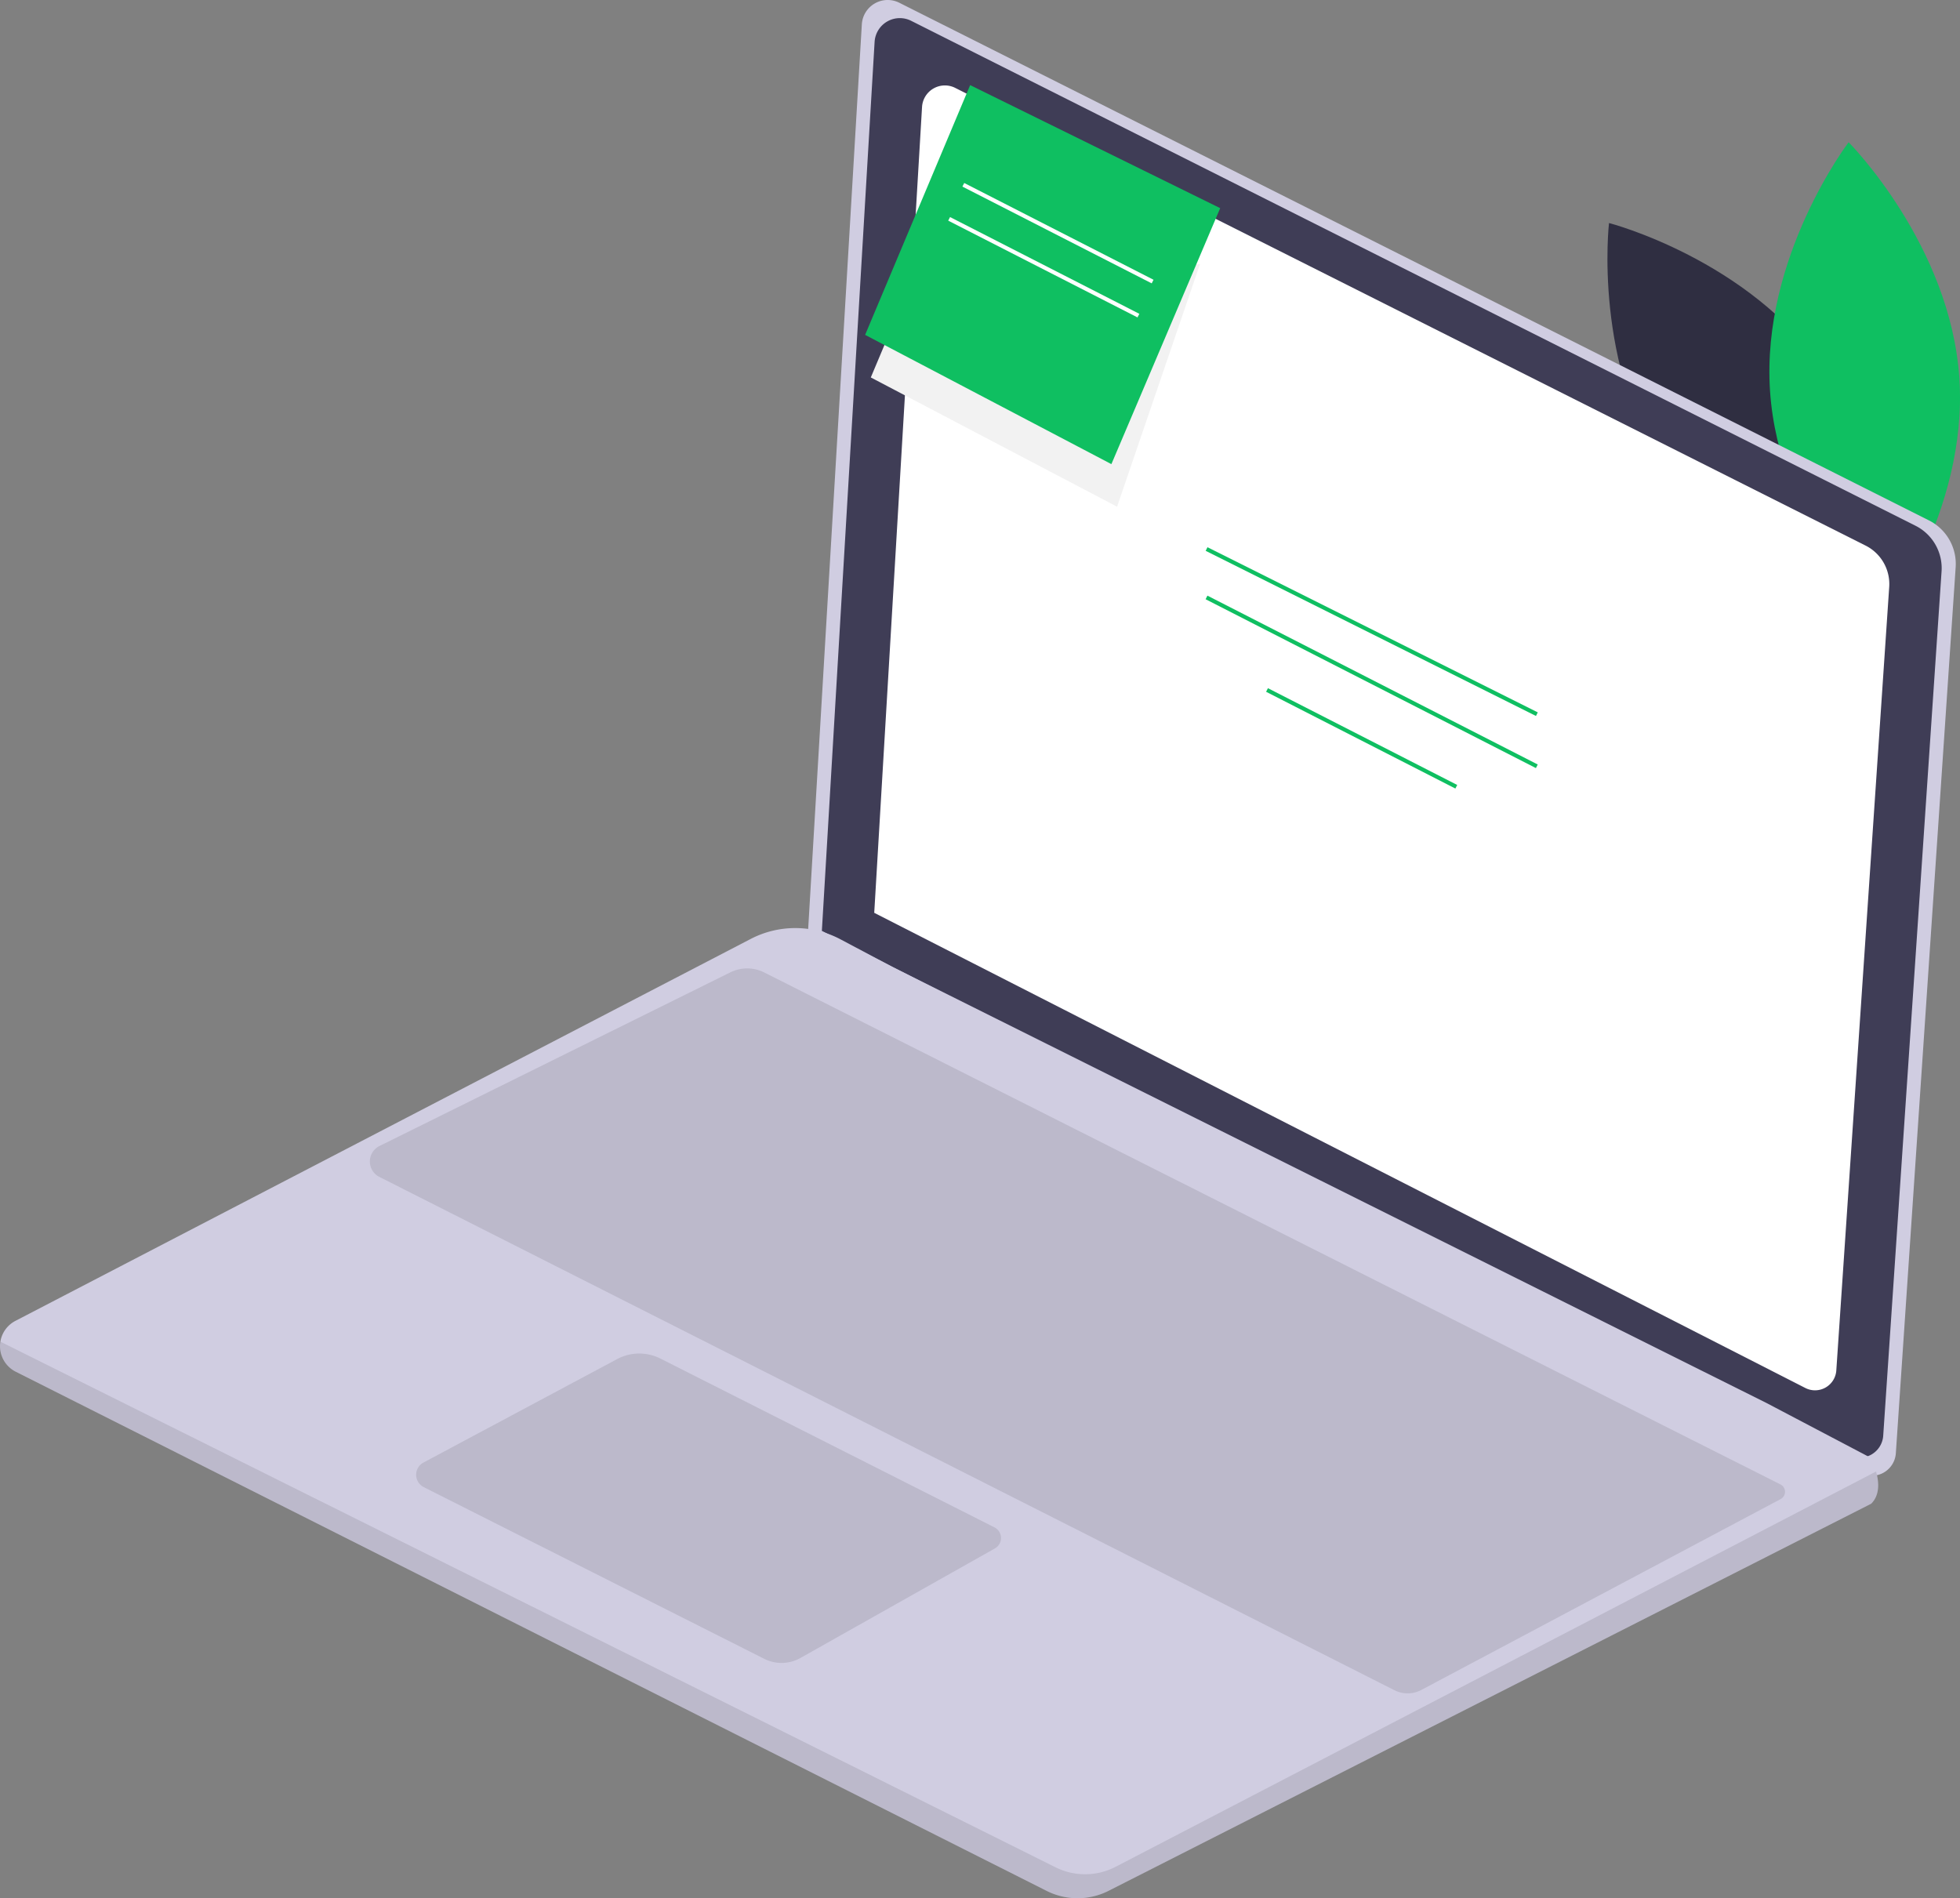 <svg xmlns="http://www.w3.org/2000/svg" width="690.569" height="668.83" viewBox="0 0 690.569 668.83"><rect x="0" y="0" width="690.569" height="668.83" fill="#808080" stroke="none"/><g transform="translate(-57.189 -0.01)"><path d="M927.171,245.864c26.72,38.985,20.807,89.488,20.807,89.488s-49.235-12.7-75.955-51.69-20.807-89.488-20.807-89.488S900.451,206.879,927.171,245.864Z" transform="translate(-227.121 -115.58)" fill="#2f2e41"/><path d="M907.945,253.308c3.127,47.16,39.017,83.179,39.017,83.179s30.821-40.442,27.694-87.6-39.017-83.179-39.017-83.179S904.818,206.149,907.945,253.308Z" transform="translate(-227.121 -115.58)" fill="#0fbf61"/><path d="M601.167,116.562,963.942,298.951a17.155,17.155,0,0,1,9.41,16.482l-21.077,312.2a8.5,8.5,0,0,1-12.315,7.013L568.913,445.287l19.049-321.114a9.123,9.123,0,0,1,13.205-7.611Z" transform="translate(-227.121 -115.58)" fill="#d0cde1"/><path d="M605.342,122.924l353.864,177.91a16.733,16.733,0,0,1,9.179,16.077L947.826,621.446a8.291,8.291,0,0,1-12.012,6.841L573.88,443.575l18.581-313.227a8.9,8.9,0,0,1,12.881-7.424Z" transform="translate(-227.121 -115.58)" fill="#3f3d56"/><path d="M620.851,146.554l320.767,161.27a15.168,15.168,0,0,1,8.32,14.574L931.3,598.45a7.515,7.515,0,0,1-10.889,6.2L592.331,437.215l16.843-283.931a8.067,8.067,0,0,1,11.677-6.73Z" transform="translate(-227.121 -115.58)" fill="#fff"/><path d="M289.867,598.911,653.1,781.842a24.185,24.185,0,0,0,21.786-.028L943.6,645.406c3.151-3.151,2.711-7.82,1.7-11.326a25.232,25.232,0,0,0-1.987-4.9L906.7,609.924,598.831,456.315l-18.394-9.765a34.059,34.059,0,0,0-31.636-.128L289.753,580.985a10.058,10.058,0,0,0,.114,17.926Z" transform="translate(-227.121 -115.58)" fill="#d0cde1"/><path d="M289.867,598.911,653.1,781.842a24.185,24.185,0,0,0,21.786-.028L943.6,645.406c3.151-3.151,2.711-7.82,1.7-11.326L677.4,773.334a23.37,23.37,0,0,1-21.2.182L284.445,588.308A10.017,10.017,0,0,0,289.867,598.911Z" transform="translate(-227.121 -115.58)" opacity="0.1"/><path d="M634.638,653.721,517,594.276a16.53,16.53,0,0,0-15.244.174l-68.241,36.457a4.882,4.882,0,0,0,.1,8.664l119.941,60.483a13.586,13.586,0,0,0,12.786-.294l68.513-38.6a4.2,4.2,0,0,0-.222-7.44Z" transform="translate(-227.121 -115.58)" opacity="0.1"/><path d="M911.687,643.779,785.1,711.028a10.3,10.3,0,0,1-9.477.1l-357.66-180.87a6.082,6.082,0,0,1,.047-10.879L541.625,458.2a13.4,13.4,0,0,1,11.977.043L911.631,638.626a2.9,2.9,0,0,1,.056,5.153Z" transform="translate(-227.121 -115.58)" opacity="0.1"/><rect width="1.419" height="130.118" transform="translate(481.982 194.088) rotate(-63.435)" fill="#0fbf61"/><rect width="1.418" height="130.759" transform="matrix(0.455, -0.89, 0.89, 0.455, 481.961, 211.144)" fill="#0fbf61"/><rect width="1.42" height="74.9" transform="translate(503.274 243.753) rotate(-62.922)" fill="#0fbf61"/><path d="M374.28,108.551,364,133l86.768,45.545L480,93" fill="#f2f2f2"/><path d="M448.768,163.545,487.1,73.352,399,30l-37,88Z" fill="#0fbf61"/><rect width="1.42" height="74.9" transform="translate(396.274 65.753) rotate(-62.922)" fill="#fff"/><rect width="1.42" height="74.9" transform="translate(391.274 77.753) rotate(-62.922)" fill="#fff"/></g></svg>